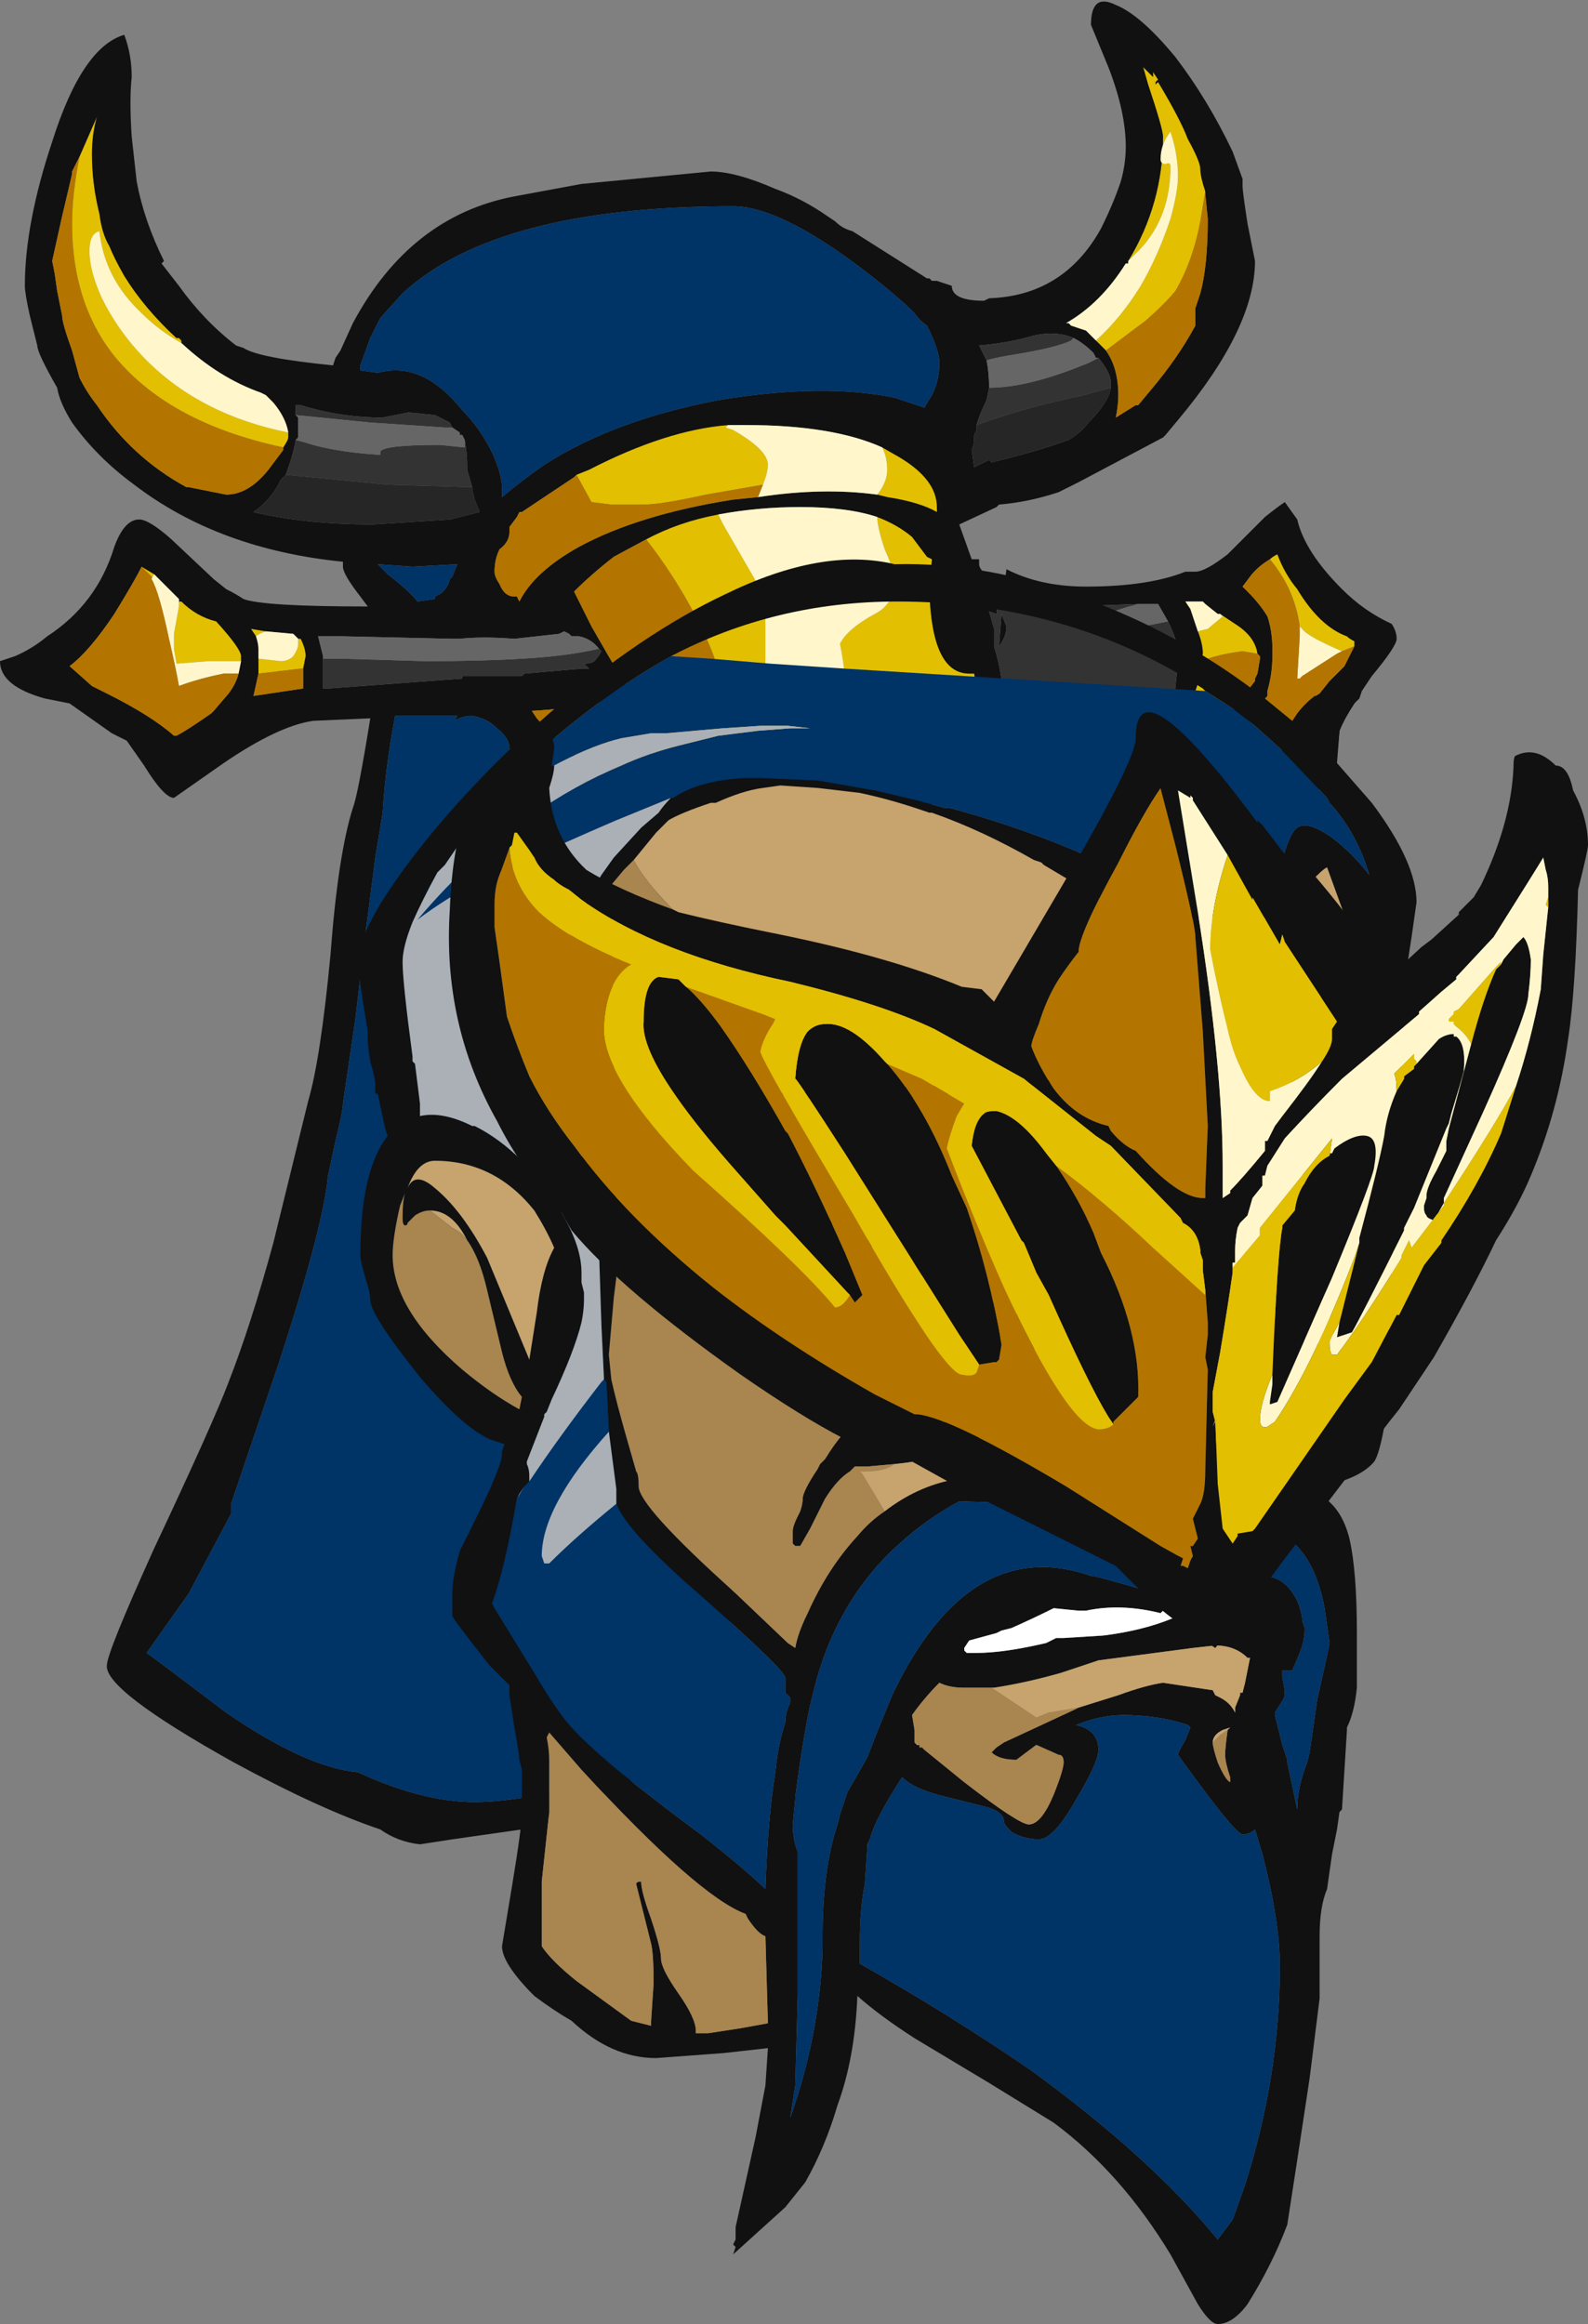 <?xml version="1.0" encoding="UTF-8" standalone="no"?>
<svg xmlns:ffdec="https://www.free-decompiler.com/flash" xmlns:xlink="http://www.w3.org/1999/xlink" ffdec:objectType="shape" height="46.75px" width="31.95px" xmlns="http://www.w3.org/2000/svg">
  <rect width="100%" height="100%" fill="#808080" stroke="none"/>
  <g transform="matrix(1.0, 0.0, 0.0, 1.0, 17.25, 24.65)">
    <path d="M5.45 -19.4 Q6.15 -20.55 6.15 -21.9 6.15 -22.05 5.85 -22.95 L5.75 -23.3 5.95 -23.1 5.95 -23.2 6.05 -23.05 6.0 -23.0 6.0 -22.95 6.05 -23.0 Q6.5 -22.25 6.65 -21.85 6.9 -21.4 6.9 -21.25 6.9 -21.1 7.0 -20.8 L6.9 -20.2 Q6.75 -19.4 6.4 -18.8 6.2 -18.55 5.8 -18.2 L5.0 -17.6 4.8 -17.8 Q5.3 -18.25 5.7 -18.9 6.05 -19.5 6.3 -20.25 6.45 -20.8 6.45 -21.1 6.45 -21.55 6.3 -22.0 6.1 -21.75 6.1 -21.45 6.1 -21.35 6.2 -21.35 6.3 -21.4 6.3 -21.3 6.3 -20.3 5.7 -19.65 L5.45 -19.4 M8.55 -8.3 L8.45 -8.25 Q7.4 -8.25 6.6 -9.25 L6.1 -10.0 6.15 -10.0 6.3 -10.15 6.35 -10.15 6.3 -9.95 Q6.6 -10.1 6.8 -10.75 L6.85 -10.9 7.2 -10.7 7.55 -10.35 7.4 -10.25 Q6.7 -9.7 6.7 -9.65 L6.95 -9.3 Q7.15 -9.35 7.35 -9.4 L8.45 -9.35 8.55 -8.3 M0.4 -14.7 Q0.6 -14.95 0.6 -15.2 0.6 -15.45 0.5 -15.65 L0.85 -15.45 Q1.6 -15.0 1.6 -14.45 L1.6 -14.35 Q1.25 -14.55 0.6 -14.65 L0.4 -14.7 M-2.6 -16.1 L-2.65 -16.05 -2.5 -16.0 Q-1.8 -15.6 -1.8 -15.3 -1.8 -15.15 -1.9 -14.9 L-3.05 -14.7 Q-3.95 -14.5 -4.3 -14.5 L-4.95 -14.5 -5.35 -14.55 -5.65 -15.1 -5.4 -15.2 Q-3.85 -16.0 -2.6 -16.1 M8.3 -13.4 Q8.35 -13.45 8.45 -13.5 8.6 -13.1 8.85 -12.8 9.3 -12.05 9.85 -11.85 9.9 -11.8 10.0 -11.75 L10.0 -11.65 9.75 -11.55 Q9.05 -11.85 8.95 -12.0 L8.9 -12.05 Q8.8 -12.8 8.3 -13.4 M6.9 -11.3 L6.95 -11.5 Q6.95 -11.7 6.85 -11.95 L7.05 -12.0 7.35 -12.25 7.3 -12.3 7.6 -12.1 Q8.0 -11.85 8.05 -11.5 L7.75 -11.55 Q7.35 -11.5 7.05 -11.4 L6.9 -11.3 M0.4 -14.25 Q0.8 -14.1 1.1 -13.85 L1.4 -13.45 1.5 -13.4 1.45 -12.75 Q1.5 -11.1 2.25 -11.1 L2.35 -11.1 2.4 -10.8 -5.05 -9.0 -2.65 -10.3 Q-2.65 -11.1 -3.25 -12.25 -3.7 -13.1 -4.25 -13.8 -3.6 -14.15 -2.8 -14.3 L-2.7 -14.1 -1.95 -12.8 Q-1.85 -12.6 -1.85 -12.1 L-1.85 -11.25 -0.25 -10.9 Q-0.25 -11.2 -0.35 -11.7 -0.2 -12.0 0.35 -12.3 0.75 -12.5 0.75 -13.0 0.75 -13.15 0.55 -13.6 0.4 -14.05 0.4 -14.25 M-11.45 -15.95 L-11.45 -15.85 Q-11.45 -15.8 -11.55 -15.65 -13.9 -16.15 -15.0 -17.55 -15.8 -18.6 -15.8 -20.15 -15.8 -20.75 -15.65 -21.5 L-15.3 -22.3 Q-15.4 -21.95 -15.4 -21.55 -15.4 -20.95 -15.25 -20.35 -15.2 -19.95 -15.05 -19.7 -14.95 -19.45 -14.75 -19.1 -14.35 -18.45 -13.7 -17.85 L-13.65 -17.85 -13.6 -17.8 -13.6 -17.75 Q-14.05 -18.0 -14.4 -18.35 -15.15 -19.05 -15.25 -20.0 -15.45 -19.95 -15.45 -19.6 -15.45 -19.2 -15.2 -18.65 -14.85 -17.95 -14.3 -17.4 -13.2 -16.3 -11.45 -15.95 M-13.65 -12.55 L-13.6 -12.55 Q-13.3 -12.25 -12.9 -12.15 -12.4 -11.6 -12.4 -11.45 L-12.4 -11.35 -13.05 -11.35 -13.7 -11.3 -13.75 -11.6 -13.75 -11.9 -13.65 -12.45 -13.65 -12.55 M-14.4 -13.25 L-14.15 -13.1 -14.2 -13.0 -14.2 -13.05 -14.4 -13.25 M-11.9 -11.95 Q-12.05 -11.9 -12.1 -11.85 L-12.2 -12.0 -11.9 -11.95 M-12.05 -11.4 L-11.6 -11.35 Q-11.45 -11.35 -11.35 -11.45 -11.25 -11.6 -11.25 -11.7 L-11.25 -11.8 -11.2 -11.8 Q-11.1 -11.6 -11.1 -11.45 L-11.15 -11.2 -11.2 -11.2 -12.05 -11.1 -12.05 -11.4" fill="#e2bf00" fill-rule="evenodd" stroke="none"/>
    <path d="M7.0 -20.8 Q6.9 -21.1 6.9 -21.25 6.9 -21.4 6.65 -21.85 6.5 -22.25 6.05 -23.0 L6.0 -22.95 6.0 -23.0 6.05 -23.05 5.95 -23.2 5.95 -23.1 5.75 -23.3 5.85 -22.95 Q6.15 -22.05 6.15 -21.9 6.15 -20.55 5.45 -19.4 L5.45 -19.35 5.4 -19.35 Q4.9 -18.55 4.2 -18.15 L4.25 -18.15 4.3 -18.1 4.6 -18.0 4.8 -17.8 5.0 -17.6 Q5.25 -17.25 5.25 -16.7 5.25 -16.5 5.2 -16.25 L5.6 -16.5 5.65 -16.5 5.9 -16.8 Q6.45 -17.45 6.8 -18.1 L6.8 -18.45 6.9 -18.75 Q7.05 -19.3 7.05 -20.25 L7.0 -20.75 7.0 -20.8 M-2.8 10.4 L-6.75 12.15 -8.15 12.35 -8.8 12.45 Q-9.25 12.4 -9.6 12.15 -10.8 11.75 -12.55 10.8 -15.15 9.35 -15.1 8.85 -15.1 8.6 -14.15 6.5 -12.95 3.95 -12.65 3.15 -12.2 2.0 -11.75 0.35 L-11.05 -2.5 Q-10.8 -3.35 -10.6 -5.45 -10.45 -7.45 -10.15 -8.4 -10.05 -8.65 -9.8 -10.2 L-10.95 -10.15 Q-11.65 -10.05 -12.75 -9.3 L-13.75 -8.6 Q-13.95 -8.6 -14.35 -9.25 L-14.7 -9.75 -15.0 -9.9 -15.85 -10.5 -16.35 -10.6 Q-17.25 -10.85 -17.25 -11.35 L-16.95 -11.45 Q-16.6 -11.6 -16.3 -11.85 -15.3 -12.5 -14.95 -13.65 -14.75 -14.2 -14.45 -14.2 -14.25 -14.2 -13.8 -13.8 L-12.95 -13.0 -12.7 -12.8 Q-12.5 -12.7 -12.35 -12.6 -11.95 -12.45 -9.85 -12.45 L-10.0 -12.65 Q-10.35 -13.1 -10.35 -13.25 L-10.35 -13.35 Q-12.85 -13.6 -14.55 -14.9 -15.3 -15.45 -15.8 -16.15 -16.05 -16.55 -16.1 -16.85 -16.5 -17.55 -16.5 -17.7 L-16.65 -18.3 Q-16.75 -18.75 -16.75 -18.9 -16.75 -20.15 -16.2 -21.8 -15.6 -23.7 -14.75 -23.95 -14.6 -23.55 -14.6 -23.1 -14.65 -22.65 -14.6 -21.9 L-14.5 -21.0 Q-14.35 -20.2 -13.95 -19.4 L-14.0 -19.35 -13.65 -18.9 Q-13.15 -18.2 -12.5 -17.7 L-12.35 -17.65 Q-12.05 -17.45 -10.55 -17.3 L-10.5 -17.45 -10.4 -17.6 -10.15 -18.15 Q-9.0 -20.3 -6.9 -20.7 L-5.55 -20.95 -2.95 -21.2 Q-2.45 -21.2 -1.65 -20.85 -1.1 -20.65 -0.6 -20.3 L-0.45 -20.2 Q-0.3 -20.05 -0.1 -20.0 L1.4 -19.05 1.45 -19.05 1.5 -19.0 1.6 -19.0 1.9 -18.9 Q1.9 -18.6 2.55 -18.6 L2.65 -18.65 Q4.15 -18.7 4.9 -20.05 5.15 -20.55 5.3 -21.0 5.4 -21.35 5.4 -21.7 5.4 -22.4 5.05 -23.3 L4.7 -24.15 Q4.7 -24.8 5.2 -24.55 5.7 -24.35 6.4 -23.5 7.05 -22.65 7.55 -21.6 L7.75 -21.05 7.75 -20.9 Q7.75 -20.8 7.85 -20.15 L8.0 -19.4 Q8.0 -18.05 6.45 -16.2 L6.2 -15.9 6.15 -15.85 4.45 -14.95 4.05 -14.75 Q3.45 -14.55 2.85 -14.5 L2.8 -14.45 2.05 -14.1 2.3 -13.4 2.45 -13.4 2.45 -13.3 Q2.45 -13.15 2.85 -12.9 L2.85 -12.85 2.8 -12.3 2.65 -12.35 2.75 -12.0 2.75 -11.65 Q2.95 -11.0 2.95 -10.3 L3.0 -10.15 -0.4 -6.35 Q-0.4 -6.0 -0.25 -4.95 L-1.1 -4.5 -1.4 -6.45 -2.65 -7.8 Q-4.8 -7.8 -6.25 -8.85 -6.65 -9.15 -7.0 -9.6 -7.0 -9.8 -7.25 -10.0 -7.45 -10.2 -7.75 -10.25 -7.95 -10.25 -8.1 -10.15 L-8.05 -10.25 -9.3 -10.25 Q-9.5 -9.2 -9.55 -8.3 L-9.7 -7.4 -9.75 -7.0 -9.9 -5.85 -10.1 -4.15 -10.35 -2.45 Q-10.35 -2.3 -10.5 -1.7 L-10.65 -1.0 Q-10.75 0.05 -11.65 2.8 L-12.6 5.6 -12.6 5.8 -13.45 7.4 -14.3 8.6 Q-14.15 8.7 -12.7 9.8 -11.1 10.9 -10.05 11.0 -8.75 11.6 -7.7 11.6 -6.65 11.6 -4.75 11.05 L-2.8 10.4 M2.95 -12.85 L3.0 -13.2 3.1 -13.15 Q3.75 -12.85 4.6 -12.85 5.85 -12.85 6.6 -13.15 L6.8 -13.15 Q7.0 -13.15 7.45 -13.5 L8.2 -14.25 Q8.45 -14.45 8.6 -14.55 L8.85 -14.2 Q9.0 -13.55 9.75 -12.8 10.2 -12.35 10.75 -12.1 10.85 -11.95 10.85 -11.8 10.85 -11.65 10.35 -11.05 L10.15 -10.75 10.1 -10.6 10.0 -10.5 Q9.8 -10.2 9.7 -9.95 9.65 -9.35 9.55 -8.95 L8.55 -8.3 8.45 -9.35 8.85 -10.3 Q9.05 -10.55 9.3 -10.7 L9.5 -10.95 9.8 -11.25 10.0 -11.65 10.0 -11.75 Q9.9 -11.8 9.85 -11.85 9.3 -12.05 8.85 -12.8 8.6 -13.1 8.45 -13.5 8.35 -13.45 8.3 -13.4 8.05 -13.25 7.9 -13.05 L7.75 -12.85 7.85 -12.75 Q8.1 -12.5 8.25 -12.25 8.35 -11.95 8.35 -11.6 L8.35 -11.45 Q8.35 -11.1 8.25 -10.75 L8.25 -10.65 7.35 -9.4 Q7.15 -9.35 6.95 -9.3 L6.7 -9.65 Q6.7 -9.7 7.4 -10.25 L7.55 -10.35 7.65 -10.5 8.0 -10.95 8.0 -11.0 8.05 -11.1 8.1 -11.4 8.1 -11.45 8.05 -11.5 Q8.0 -11.85 7.6 -12.1 L7.3 -12.3 7.25 -12.3 7.0 -12.5 6.95 -12.55 6.9 -12.55 6.6 -12.55 6.7 -12.4 6.85 -11.95 Q6.95 -11.7 6.95 -11.5 L6.9 -11.3 6.85 -10.9 6.8 -10.75 Q6.6 -10.1 6.3 -9.95 L6.35 -10.15 6.35 -10.25 6.4 -10.85 6.45 -11.3 6.45 -11.5 Q6.45 -11.75 6.25 -12.15 L6.05 -12.5 5.65 -12.5 4.35 -12.45 2.95 -12.85 M4.35 -17.85 Q4.0 -18.0 3.55 -17.9 3.05 -17.75 2.45 -17.7 L2.6 -17.4 Q2.65 -17.15 2.65 -16.85 L2.6 -16.6 Q2.45 -16.3 2.4 -16.1 L2.4 -16.0 2.35 -15.9 2.35 -15.85 Q2.35 -15.7 2.3 -15.6 L2.35 -15.25 2.65 -15.4 2.7 -15.35 Q3.55 -15.55 4.25 -15.8 4.5 -15.95 4.65 -16.15 5.05 -16.55 5.1 -16.85 L5.1 -16.95 Q5.1 -17.15 4.85 -17.45 L4.8 -17.45 4.75 -17.55 Q4.55 -17.75 4.35 -17.85 M0.15 -19.2 Q-1.55 -20.5 -2.5 -20.5 -7.25 -20.5 -9.15 -18.75 L-9.6 -18.25 -9.8 -17.85 -10.0 -17.3 -10.0 -17.2 -9.65 -17.15 Q-8.75 -17.4 -7.95 -16.4 -7.6 -16.05 -7.35 -15.55 -7.15 -15.1 -7.15 -14.85 L-7.15 -14.65 Q-6.8 -14.95 -6.3 -15.3 -4.9 -16.2 -2.8 -16.6 -0.7 -16.95 0.75 -16.65 L1.35 -16.45 Q1.4 -16.55 1.5 -16.7 1.65 -17.0 1.65 -17.35 1.65 -17.6 1.4 -18.1 1.25 -18.2 1.15 -18.35 0.8 -18.7 0.15 -19.2 M0.4 -14.7 L0.6 -14.65 Q1.25 -14.55 1.6 -14.35 L1.6 -14.45 Q1.6 -15.0 0.85 -15.45 L0.5 -15.65 Q-0.5 -16.1 -2.25 -16.1 L-2.6 -16.1 Q-3.85 -16.0 -5.4 -15.2 L-5.65 -15.1 -5.7 -15.05 -6.75 -14.35 -6.8 -14.35 -6.85 -14.25 -7.0 -14.05 -7.0 -13.95 Q-7.0 -13.75 -7.2 -13.6 -7.3 -13.4 -7.3 -13.15 -7.3 -13.05 -7.2 -12.9 -7.1 -12.65 -6.9 -12.65 L-6.85 -12.65 -6.8 -12.55 Q-6.5 -13.15 -5.6 -13.65 -4.4 -14.3 -2.5 -14.6 L-2.0 -14.65 Q-0.7 -14.85 0.4 -14.7 M3.0 -12.05 Q3.0 -11.85 2.85 -11.65 L2.9 -12.3 3.0 -12.05 M-5.05 -9.0 L2.4 -10.8 2.35 -11.1 2.25 -11.1 Q1.5 -11.1 1.45 -12.75 L1.5 -13.4 1.4 -13.45 1.1 -13.85 Q0.8 -14.1 0.4 -14.25 -0.2 -14.45 -1.15 -14.45 -2.0 -14.45 -2.8 -14.3 -3.6 -14.15 -4.25 -13.8 L-4.9 -13.45 Q-5.35 -13.1 -5.7 -12.75 L-5.35 -12.05 Q-4.95 -11.35 -4.8 -11.1 L-4.6 -10.8 Q-4.9 -10.45 -6.55 -10.35 L-6.45 -10.2 -5.9 -9.6 -5.05 -9.0 M-8.15 -16.05 L-8.2 -16.15 -8.5 -16.3 -9.0 -16.35 -9.05 -16.35 -9.55 -16.25 Q-10.4 -16.25 -11.2 -16.5 L-11.3 -16.5 -11.3 -16.3 -11.25 -16.25 -11.25 -15.85 -11.3 -15.8 Q-11.35 -15.5 -11.5 -15.1 L-11.6 -15.0 -11.65 -14.9 Q-11.85 -14.55 -12.15 -14.35 -11.1 -14.1 -9.75 -14.1 L-8.2 -14.2 -7.6 -14.35 -7.7 -14.6 -7.75 -14.8 -7.75 -14.85 -7.85 -15.2 Q-7.85 -15.55 -7.9 -15.8 L-7.95 -15.9 -8.0 -15.9 -8.0 -15.95 -8.15 -16.05 M-11.55 -15.65 Q-11.45 -15.8 -11.45 -15.85 L-11.45 -15.95 Q-11.5 -16.25 -11.75 -16.55 L-11.9 -16.7 -12.0 -16.75 Q-12.85 -17.05 -13.6 -17.75 L-13.6 -17.8 -13.65 -17.85 -13.7 -17.85 Q-14.35 -18.45 -14.75 -19.1 -14.95 -19.45 -15.05 -19.7 -15.2 -19.95 -15.25 -20.35 -15.4 -20.95 -15.4 -21.55 -15.4 -21.95 -15.3 -22.3 L-15.65 -21.5 -15.8 -21.2 -15.8 -21.15 -16.0 -20.3 -16.2 -19.4 -16.15 -19.15 -16.1 -18.8 -16.0 -18.3 Q-16.0 -18.15 -15.8 -17.6 L-15.65 -17.05 Q-15.5 -16.75 -15.3 -16.5 -14.6 -15.45 -13.5 -14.85 L-13.45 -14.85 -12.7 -14.7 Q-12.25 -14.7 -11.85 -15.2 L-11.55 -15.6 -11.55 -15.65 M-13.65 -12.55 L-13.65 -12.6 -14.15 -13.1 -14.4 -13.25 Q-14.55 -12.95 -14.95 -12.3 -15.45 -11.55 -15.85 -11.25 L-15.4 -10.85 -15.1 -10.7 Q-14.2 -10.25 -13.75 -9.85 L-13.7 -9.85 Q-13.5 -9.95 -13.0 -10.3 L-12.95 -10.35 -12.65 -10.7 Q-12.5 -10.9 -12.45 -11.1 L-12.4 -11.35 -12.4 -11.45 Q-12.4 -11.6 -12.9 -12.15 -13.3 -12.25 -13.6 -12.55 L-13.65 -12.55 M-12.1 -11.85 Q-12.05 -11.7 -12.05 -11.6 L-12.05 -11.4 -12.05 -11.1 -12.15 -10.65 -11.15 -10.8 -11.15 -11.2 -11.1 -11.45 Q-11.1 -11.6 -11.2 -11.8 L-11.25 -11.8 -11.35 -11.9 -11.9 -11.95 -12.2 -12.0 -12.1 -11.85 M-10.75 -11.4 L-10.75 -10.8 -10.65 -10.8 -7.95 -11.0 -7.95 -11.05 -6.75 -11.05 -6.7 -11.1 -5.55 -11.2 -5.4 -11.2 -5.5 -11.3 Q-5.3 -11.3 -5.25 -11.4 -5.2 -11.45 -5.15 -11.55 L-5.2 -11.6 Q-5.35 -11.8 -5.6 -11.85 L-5.75 -11.85 -5.8 -11.9 -5.9 -11.95 -6.0 -11.9 -6.9 -11.8 Q-7.55 -11.85 -8.0 -11.8 L-8.15 -11.8 -10.35 -11.85 -10.85 -11.85 -10.75 -11.45 -10.75 -11.4 M-8.5 -12.65 L-8.4 -12.7 Q-8.25 -12.8 -8.2 -13.0 L-8.15 -13.05 -8.05 -13.3 -8.95 -13.25 -9.65 -13.3 -9.45 -13.1 Q-9.0 -12.75 -8.85 -12.55 L-8.5 -12.6 -8.5 -12.65" fill="#111111" fill-rule="evenodd" stroke="none"/>
    <path d="M5.45 -19.4 L5.7 -19.65 Q6.3 -20.3 6.3 -21.3 6.3 -21.4 6.2 -21.35 6.1 -21.35 6.1 -21.45 6.1 -21.75 6.3 -22.0 6.45 -21.55 6.45 -21.1 6.45 -20.8 6.3 -20.25 6.05 -19.5 5.7 -18.9 5.3 -18.25 4.8 -17.8 L4.6 -18.0 4.3 -18.1 4.25 -18.15 4.2 -18.15 Q4.9 -18.55 5.4 -19.35 L5.45 -19.35 5.45 -19.4 M0.5 -15.65 Q0.6 -15.45 0.6 -15.2 0.6 -14.95 0.4 -14.7 -0.7 -14.85 -2.0 -14.65 L-1.9 -14.9 Q-1.8 -15.15 -1.8 -15.3 -1.8 -15.6 -2.5 -16.0 L-2.65 -16.05 -2.6 -16.1 -2.25 -16.1 Q-0.5 -16.1 0.5 -15.65 M8.9 -12.05 L8.95 -12.0 Q9.05 -11.85 9.75 -11.55 L9.65 -11.5 8.95 -11.05 8.9 -11.0 8.85 -11.0 8.9 -11.85 8.9 -12.05 M6.85 -11.95 L6.7 -12.4 6.6 -12.55 6.9 -12.55 6.95 -12.55 7.0 -12.5 7.25 -12.3 7.3 -12.3 7.35 -12.25 7.05 -12.0 6.85 -11.95 M0.4 -14.25 Q0.4 -14.05 0.55 -13.6 0.75 -13.15 0.75 -13.0 0.75 -12.5 0.35 -12.3 -0.2 -12.0 -0.35 -11.7 -0.25 -11.2 -0.25 -10.9 L-1.85 -11.25 -1.85 -12.1 Q-1.85 -12.6 -1.95 -12.8 L-2.7 -14.1 -2.8 -14.3 Q-2.0 -14.45 -1.15 -14.45 -0.2 -14.45 0.4 -14.25 M-13.6 -17.75 Q-12.85 -17.05 -12.0 -16.75 L-11.9 -16.7 -11.75 -16.55 Q-11.5 -16.25 -11.45 -15.95 -13.2 -16.3 -14.3 -17.4 -14.85 -17.95 -15.2 -18.65 -15.45 -19.2 -15.45 -19.6 -15.45 -19.95 -15.25 -20.0 -15.15 -19.05 -14.4 -18.35 -14.05 -18.0 -13.6 -17.75 M-14.15 -13.1 L-13.65 -12.6 -13.65 -12.55 -13.65 -12.45 -13.75 -11.9 -13.75 -11.6 -13.7 -11.3 -13.05 -11.35 -12.4 -11.35 -12.45 -11.1 -12.75 -11.1 Q-13.25 -11.0 -13.65 -10.85 -13.7 -11.15 -13.85 -11.8 -14.05 -12.75 -14.2 -13.0 L-14.15 -13.1 M-12.1 -11.85 Q-12.05 -11.9 -11.9 -11.95 L-11.35 -11.9 -11.25 -11.8 -11.25 -11.7 Q-11.25 -11.6 -11.35 -11.45 -11.45 -11.35 -11.6 -11.35 L-12.05 -11.4 -12.05 -11.6 Q-12.05 -11.7 -12.1 -11.85" fill="#fff7cb" fill-rule="evenodd" stroke="none"/>
    <path d="M2.85 -12.85 L2.95 -12.85 4.35 -12.45 5.65 -12.5 Q5.1 -12.35 5.05 -12.3 L5.75 -12.05 6.25 -12.15 Q6.45 -11.75 6.45 -11.5 L6.45 -11.3 6.4 -10.85 6.35 -10.25 6.35 -10.15 6.3 -10.15 6.15 -10.0 6.1 -10.0 Q5.55 -9.7 4.4 -9.7 L3.0 -10.15 2.95 -10.3 Q2.95 -11.0 2.75 -11.65 L2.75 -12.0 2.65 -12.35 2.8 -12.3 2.85 -12.85 M2.6 -17.4 L2.45 -17.7 Q3.05 -17.75 3.55 -17.9 4.0 -18.0 4.35 -17.85 L4.3 -17.8 Q4.0 -17.65 3.05 -17.5 2.75 -17.45 2.6 -17.4 M4.85 -17.45 Q5.1 -17.15 5.1 -16.95 L5.1 -16.85 4.55 -16.7 Q3.35 -16.45 2.4 -16.1 2.45 -16.3 2.6 -16.6 L2.65 -16.85 Q3.45 -16.85 4.65 -17.35 L4.85 -17.45 M3.0 -12.05 L2.9 -12.3 2.85 -11.65 Q3.0 -11.85 3.0 -12.05 M-11.3 -16.3 L-11.3 -16.5 -11.2 -16.5 Q-10.4 -16.25 -9.55 -16.25 L-9.05 -16.35 -9.0 -16.35 -8.5 -16.3 -8.2 -16.15 -8.15 -16.05 -8.3 -16.05 -9.8 -16.15 -11.3 -16.3 M-7.9 -15.8 Q-7.85 -15.55 -7.85 -15.2 L-7.75 -14.85 -9.45 -14.9 -11.5 -15.1 Q-11.35 -15.5 -11.3 -15.8 -11.1 -15.75 -10.95 -15.7 -10.4 -15.55 -9.6 -15.5 L-9.6 -15.55 Q-9.6 -15.7 -8.4 -15.7 L-7.9 -15.65 -7.9 -15.8 M-5.2 -11.6 L-5.15 -11.55 Q-5.2 -11.45 -5.25 -11.4 -5.3 -11.3 -5.5 -11.3 L-5.4 -11.2 -5.55 -11.2 -6.7 -11.1 -6.75 -11.05 -7.95 -11.05 -7.95 -11.0 -10.65 -10.8 -10.75 -10.8 -10.75 -11.4 -10.35 -11.4 -8.7 -11.35 Q-7.55 -11.35 -6.75 -11.4 -5.85 -11.45 -5.2 -11.6" fill="#333333" fill-rule="evenodd" stroke="none"/>
    <path d="M2.6 -17.4 Q2.75 -17.45 3.05 -17.5 4.0 -17.65 4.3 -17.8 L4.35 -17.85 Q4.55 -17.75 4.75 -17.55 L4.8 -17.45 4.85 -17.45 4.65 -17.35 Q3.45 -16.85 2.65 -16.85 2.65 -17.15 2.6 -17.4 M5.65 -12.5 L6.05 -12.5 6.25 -12.15 5.75 -12.05 5.05 -12.3 Q5.1 -12.35 5.65 -12.5 M-11.3 -16.3 L-9.8 -16.15 -8.3 -16.05 -8.15 -16.05 -8.0 -15.95 -8.0 -15.9 -7.95 -15.9 -7.9 -15.8 -7.9 -15.65 -8.4 -15.7 Q-9.6 -15.7 -9.6 -15.55 L-9.6 -15.5 Q-10.4 -15.55 -10.95 -15.7 -11.1 -15.75 -11.3 -15.8 L-11.25 -15.85 -11.25 -16.25 -11.3 -16.3 M-5.2 -11.6 Q-5.85 -11.45 -6.75 -11.4 -7.55 -11.35 -8.7 -11.35 L-10.35 -11.4 -10.75 -11.4 -10.75 -11.45 -10.85 -11.85 -10.35 -11.85 -8.15 -11.8 -8.0 -11.8 Q-7.55 -11.85 -6.9 -11.8 L-6.0 -11.9 -5.9 -11.95 -5.8 -11.9 -5.75 -11.85 -5.6 -11.85 Q-5.35 -11.8 -5.2 -11.6" fill="#666666" fill-rule="evenodd" stroke="none"/>
    <path d="M-1.1 -4.5 L-2.15 -1.0 Q-2.3 2.05 -2.3 4.75 L-2.8 10.4 -4.75 11.05 Q-6.65 11.6 -7.7 11.6 -8.75 11.6 -10.05 11.0 -11.1 10.9 -12.7 9.8 -14.15 8.7 -14.3 8.6 L-13.45 7.4 -12.6 5.8 -12.6 5.6 -11.65 2.8 Q-10.75 0.05 -10.65 -1.0 L-10.5 -1.7 Q-10.35 -2.3 -10.35 -2.45 L-10.1 -4.15 -9.9 -5.85 -9.75 -7.0 -9.7 -7.4 -9.55 -8.3 Q-9.5 -9.2 -9.3 -10.25 L-8.05 -10.25 -8.1 -10.15 Q-7.95 -10.25 -7.75 -10.25 -7.45 -10.2 -7.25 -10.0 -7.0 -9.8 -7.0 -9.6 -6.65 -9.15 -6.25 -8.85 -4.8 -7.8 -2.65 -7.8 L-1.4 -6.45 -1.1 -4.5 M0.15 -19.2 Q0.8 -18.7 1.15 -18.35 1.25 -18.2 1.4 -18.1 1.65 -17.6 1.65 -17.35 1.65 -17.0 1.5 -16.7 1.4 -16.55 1.35 -16.45 L0.75 -16.65 Q-0.7 -16.95 -2.8 -16.6 -4.9 -16.2 -6.3 -15.3 -6.8 -14.95 -7.15 -14.65 L-7.15 -14.85 Q-7.15 -15.1 -7.35 -15.55 -7.6 -16.05 -7.95 -16.4 -8.75 -17.4 -9.65 -17.15 L-10.0 -17.2 -10.0 -17.3 -9.8 -17.85 -9.6 -18.25 -9.15 -18.75 Q-7.25 -20.5 -2.5 -20.5 -1.55 -20.5 0.15 -19.2 M-8.5 -12.65 L-8.5 -12.6 -8.85 -12.55 Q-9.0 -12.75 -9.45 -13.1 L-9.65 -13.3 -8.95 -13.25 -8.05 -13.3 -8.15 -13.05 -8.2 -13.0 Q-8.25 -12.8 -8.4 -12.7 L-8.5 -12.65" fill="#003366" fill-rule="evenodd" stroke="none"/>
    <path d="M5.1 -16.85 Q5.05 -16.55 4.65 -16.15 4.5 -15.95 4.25 -15.8 3.55 -15.55 2.7 -15.35 L2.65 -15.4 2.35 -15.25 2.3 -15.6 Q2.35 -15.7 2.35 -15.85 L2.35 -15.9 2.4 -16.0 2.4 -16.1 Q3.35 -16.45 4.55 -16.7 L5.1 -16.85 M-7.75 -14.85 L-7.75 -14.8 -7.7 -14.6 -7.6 -14.35 -8.2 -14.2 -9.75 -14.1 Q-11.1 -14.1 -12.15 -14.35 -11.85 -14.55 -11.65 -14.9 L-11.6 -15.0 -11.5 -15.1 -9.45 -14.9 -7.75 -14.85" fill="#262626" fill-rule="evenodd" stroke="none"/>
    <path d="M5.0 -17.6 L5.8 -18.2 Q6.2 -18.55 6.4 -18.8 6.75 -19.4 6.9 -20.2 L7.0 -20.8 7.0 -20.75 7.05 -20.25 Q7.05 -19.3 6.9 -18.75 L6.8 -18.45 6.8 -18.1 Q6.45 -17.45 5.9 -16.8 L5.65 -16.5 5.6 -16.5 5.2 -16.25 Q5.25 -16.5 5.25 -16.7 5.25 -17.25 5.0 -17.6 M-1.9 -14.9 L-2.0 -14.65 -2.5 -14.6 Q-4.4 -14.3 -5.6 -13.65 -6.5 -13.15 -6.8 -12.55 L-6.85 -12.65 -6.9 -12.65 Q-7.1 -12.65 -7.2 -12.9 -7.3 -13.05 -7.3 -13.15 -7.3 -13.4 -7.2 -13.6 -7.0 -13.75 -7.0 -13.95 L-7.0 -14.05 -6.85 -14.25 -6.8 -14.35 -6.75 -14.35 -5.7 -15.05 -5.65 -15.1 -5.35 -14.55 -4.95 -14.5 -4.3 -14.5 Q-3.95 -14.5 -3.05 -14.7 L-1.9 -14.9 M8.3 -13.4 Q8.8 -12.8 8.9 -12.05 L8.9 -11.85 8.85 -11.0 8.9 -11.0 8.95 -11.05 9.65 -11.5 9.75 -11.55 10.0 -11.65 9.8 -11.25 9.5 -10.95 9.3 -10.7 Q9.05 -10.55 8.85 -10.3 L8.45 -9.35 7.35 -9.4 8.25 -10.65 8.25 -10.75 Q8.35 -11.1 8.35 -11.45 L8.35 -11.6 Q8.35 -11.95 8.25 -12.25 8.1 -12.5 7.85 -12.75 L7.75 -12.85 7.9 -13.05 Q8.05 -13.25 8.3 -13.4 M6.85 -10.9 L6.9 -11.3 7.05 -11.4 Q7.35 -11.5 7.75 -11.55 L8.05 -11.5 8.1 -11.45 8.1 -11.4 8.05 -11.1 8.0 -11.0 8.0 -10.95 7.65 -10.5 7.55 -10.35 7.2 -10.7 6.85 -10.9 M-4.25 -13.8 Q-3.7 -13.1 -3.25 -12.25 -2.65 -11.1 -2.65 -10.3 L-5.05 -9.0 -5.9 -9.6 -6.45 -10.2 -6.55 -10.35 Q-4.9 -10.45 -4.6 -10.8 L-4.8 -11.1 Q-4.95 -11.35 -5.35 -12.05 L-5.7 -12.75 Q-5.35 -13.1 -4.9 -13.45 L-4.25 -13.8 M-11.55 -15.65 L-11.55 -15.6 -11.85 -15.2 Q-12.25 -14.7 -12.7 -14.7 L-13.45 -14.85 -13.5 -14.85 Q-14.6 -15.45 -15.3 -16.5 -15.5 -16.75 -15.65 -17.05 L-15.8 -17.6 Q-16.0 -18.15 -16.0 -18.3 L-16.1 -18.8 -16.15 -19.15 -16.2 -19.4 -16.0 -20.3 -15.8 -21.15 -15.8 -21.2 -15.65 -21.5 Q-15.8 -20.75 -15.8 -20.15 -15.8 -18.6 -15.0 -17.55 -13.9 -16.15 -11.55 -15.65 M-12.45 -11.1 Q-12.5 -10.9 -12.65 -10.7 L-12.95 -10.35 -13.0 -10.3 Q-13.5 -9.95 -13.7 -9.85 L-13.75 -9.85 Q-14.2 -10.25 -15.1 -10.7 L-15.4 -10.85 -15.85 -11.25 Q-15.45 -11.55 -14.95 -12.3 -14.55 -12.95 -14.4 -13.25 L-14.2 -13.05 -14.2 -13.0 Q-14.05 -12.75 -13.85 -11.8 -13.7 -11.15 -13.65 -10.85 -13.25 -11.0 -12.75 -11.1 L-12.45 -11.1 M-11.15 -11.2 L-11.15 -10.8 -12.15 -10.65 -12.05 -11.1 -11.2 -11.2 -11.15 -11.2" fill="#b37500" fill-rule="evenodd" stroke="none"/>
    <path d="M9.2 -10.65 L10.05 -10.6 10.0 -10.5 Q9.8 -10.2 9.7 -9.95 L9.65 -9.3 10.35 -8.5 Q11.25 -7.3 11.25 -6.5 L11.15 -5.8 11.05 -5.15 10.6 4.05 Q10.5 4.6 10.4 4.75 10.15 5.05 9.55 5.2 L9.35 5.45 Q9.75 5.7 9.9 6.3 10.05 6.95 10.05 8.2 L10.05 9.3 Q10.0 9.8 9.85 10.1 L9.85 10.15 9.75 11.75 9.7 11.8 9.65 12.15 9.55 12.65 9.45 13.35 Q9.3 13.7 9.3 14.3 L9.3 15.55 9.1 17.15 8.85 18.8 8.65 20.1 Q8.35 20.9 7.85 21.7 7.55 22.1 7.25 22.1 7.1 22.1 6.85 21.7 L6.3 20.7 Q5.3 19.05 3.95 18.05 L2.65 17.25 1.15 16.35 Q0.45 15.9 0.0 15.5 -0.05 16.75 -0.4 17.7 -0.65 18.55 -1.05 19.25 L-1.45 19.75 -2.5 20.7 -2.45 20.55 -2.5 20.5 -2.45 20.4 -2.45 20.15 -2.05 18.35 -1.85 17.3 -1.8 16.55 -2.7 16.65 -4.05 16.75 Q-4.95 16.75 -5.75 16.0 -6.1 15.8 -6.5 15.5 -7.15 14.85 -7.15 14.5 L-6.95 13.3 Q-6.75 12.1 -6.75 11.8 L-6.75 10.95 -6.8 10.75 Q-6.8 10.65 -6.9 10.1 L-7.0 9.45 -7.0 9.25 -7.4 8.85 Q-8.15 7.9 -8.15 7.85 L-8.15 7.4 Q-8.15 7.1 -8.0 6.55 L-7.75 6.05 Q-7.15 4.85 -7.15 4.6 L-7.15 4.55 -7.1 4.4 -7.4 4.3 Q-7.95 4.05 -8.8 3.05 -9.8 1.8 -9.8 1.5 -9.8 1.35 -9.9 1.05 -10.0 0.7 -10.0 0.6 -10.0 -1.1 -9.45 -1.8 L-9.5 -1.95 -9.65 -2.65 -9.7 -2.65 -9.7 -2.85 Q-9.7 -2.95 -9.8 -3.3 -9.85 -3.6 -9.85 -3.75 L-9.85 -3.9 Q-10.05 -5.1 -10.05 -5.3 -10.05 -5.95 -8.95 -7.4 -7.8 -8.9 -6.2 -10.3 -4.35 -11.9 -2.65 -12.7 -0.7 -13.65 0.75 -13.3 2.6 -13.35 4.6 -12.6 6.4 -11.95 8.0 -10.75 L8.1 -10.7 8.25 -10.7 8.25 -10.65 8.2 -10.6 8.75 -10.15 8.85 -10.3 Q9.0 -10.5 9.2 -10.65 M7.0 -10.75 L6.95 -10.8 Q4.25 -12.55 0.8 -12.55 -1.65 -12.55 -3.75 -11.45 -4.2 -11.2 -4.65 -10.9 -5.55 -10.3 -6.45 -9.5 L-7.5 -8.4 -7.55 -8.35 -8.3 -7.25 -8.45 -7.1 Q-8.75 -6.55 -8.95 -6.1 -9.15 -5.6 -9.15 -5.3 -9.15 -4.9 -8.95 -3.4 L-8.95 -3.3 -8.9 -3.25 -8.8 -2.45 -8.8 -2.2 Q-8.35 -2.3 -7.75 -2.0 L-7.7 -2.0 Q-7.2 -1.75 -6.75 -1.3 L-6.25 -0.7 Q-5.55 0.25 -5.55 0.95 L-5.55 1.15 -5.5 1.35 -5.5 1.5 Q-5.5 1.7 -5.55 1.95 -5.7 2.55 -6.15 3.5 L-6.25 3.75 -6.3 3.8 -6.3 3.85 -6.65 4.75 -6.65 4.8 Q-6.6 4.9 -6.6 5.05 -6.6 5.1 -6.6 5.15 L-6.7 5.25 -6.8 5.4 -6.85 5.5 Q-7.1 6.95 -7.35 7.6 L-7.3 7.7 -6.5 9.0 Q-6.0 9.85 -5.7 10.15 -5.05 10.85 -3.15 12.25 -2.2 13.0 -1.85 13.35 -1.8 11.9 -1.65 11.0 -1.6 10.45 -1.45 10.0 -1.45 9.8 -1.35 9.6 L-1.35 9.5 -1.45 9.4 -1.45 9.1 Q-1.45 8.95 -3.15 7.45 -4.65 6.15 -4.85 5.6 L-4.85 5.3 -5.0 4.15 -5.05 3.15 -5.1 3.1 -5.1 3.05 -5.15 2.0 -5.2 0.45 -6.2 -4.95 Q-5.4 -6.65 -5.15 -7.05 L-4.9 -7.4 -4.35 -8.0 -4.0 -8.3 Q-3.9 -8.45 -3.75 -8.6 L-3.7 -8.6 Q-3.2 -8.95 -2.25 -9.0 L-1.95 -9.0 -0.8 -8.95 0.35 -8.75 1.2 -8.55 1.75 -8.4 1.85 -8.4 Q3.15 -8.05 4.35 -7.55 L4.8 -7.35 8.55 -7.35 Q8.7 -7.9 8.85 -8.0 9.05 -8.15 9.55 -7.8 9.95 -7.5 10.3 -7.05 10.05 -7.9 9.5 -8.5 L9.45 -8.6 8.5 -9.6 8.0 -10.05 7.55 -10.4 7.0 -10.75 M8.65 -2.65 L9.85 -6.1 9.45 -7.2 Q9.3 -7.15 8.5 -6.2 L5.6 -6.15 3.75 -7.25 3.7 -7.3 3.55 -7.35 Q2.5 -7.95 1.5 -8.3 L1.45 -8.3 Q0.75 -8.55 0.05 -8.7 L-0.8 -8.8 -1.55 -8.85 -1.9 -8.8 Q-2.3 -8.75 -2.85 -8.5 L-2.95 -8.5 Q-3.55 -8.3 -3.8 -8.15 L-4.05 -7.9 -4.5 -7.35 -4.7 -7.15 -4.95 -6.85 -4.85 -0.1 -4.8 0.3 -4.8 0.65 -4.9 1.45 -5.0 2.6 -4.95 3.1 Q-4.85 3.55 -4.65 4.25 L-4.45 4.95 Q-4.4 5.0 -4.4 5.25 -4.4 5.65 -2.45 7.4 L-1.4 8.4 -1.25 8.5 Q-1.2 8.2 -1.0 7.8 -0.6 6.9 0.0 6.25 0.25 5.95 0.55 5.75 1.85 4.75 3.5 5.2 L6.05 6.6 3.5 5.6 2.05 5.55 Q1.4 5.9 0.85 6.4 0.0 7.15 -0.5 8.25 -0.75 8.8 -0.9 9.45 -1.05 10.0 -1.25 11.5 L-1.25 11.55 -1.3 12.05 Q-1.3 12.35 -1.2 12.6 L-1.2 15.5 -1.25 17.3 -1.35 17.95 Q-0.75 16.25 -0.7 14.55 L-0.7 14.3 Q-0.7 12.95 -0.4 12.05 L-0.35 11.85 -0.2 11.4 Q0.0 11.05 0.2 10.7 0.45 10.05 0.7 9.45 2.25 6.2 4.7 7.05 4.8 7.05 5.65 7.3 L6.5 7.55 8.15 7.05 Q8.6 7.05 8.85 7.55 8.95 7.8 8.95 7.95 L9.0 8.1 Q9.0 8.35 8.9 8.6 L8.75 8.95 8.55 8.95 8.55 9.1 Q8.6 9.3 8.6 9.45 8.6 9.5 8.4 9.8 L8.4 9.85 8.55 10.45 8.65 10.75 8.65 10.8 8.85 11.75 Q8.85 11.3 9.05 10.8 L9.1 10.6 9.25 9.55 9.45 8.65 9.5 8.4 9.4 7.7 Q9.15 6.35 8.25 6.1 L6.8 6.7 7.7 1.65 7.75 0.75 8.25 1.7 8.6 2.15 9.15 2.4 9.6 2.3 8.65 -2.65 M-1.8 -2.65 L5.3 -3.0 0.5 -2.5 0.35 -2.4 -1.8 -2.65 M4.05 2.2 L3.3 2.65 1.9 1.35 -1.35 -0.5 4.05 2.2 M-0.55 1.65 L0.65 1.8 -0.55 1.65 M2.95 3.9 L3.0 3.9 2.6 4.2 1.75 4.6 Q1.3 4.75 0.75 4.8 L0.2 4.85 -0.05 4.85 -0.15 4.95 Q-0.4 5.1 -0.65 5.5 L-0.95 6.1 -1.15 6.45 -1.25 6.45 -1.3 6.4 -1.3 6.15 Q-1.3 6.05 -1.2 5.85 L-1.15 5.75 Q-1.1 5.6 -1.1 5.5 -1.1 5.35 -0.8 4.9 L-0.75 4.8 -0.65 4.7 Q-0.25 4.05 -0.05 4.05 L2.95 3.9 M4.6 7.75 L4.45 7.75 3.95 7.7 Q3.55 7.9 3.1 8.1 L2.9 8.15 2.8 8.2 2.25 8.35 2.15 8.5 2.15 8.55 2.2 8.6 2.4 8.6 Q2.95 8.6 3.8 8.4 L4.0 8.3 4.15 8.3 4.95 8.25 Q5.75 8.15 6.35 7.9 L6.15 7.75 6.1 7.8 Q5.3 7.6 4.6 7.75 M4.45 9.7 L5.25 9.45 Q5.8 9.25 6.15 9.2 L7.15 9.35 7.2 9.45 7.3 9.5 Q7.5 9.6 7.6 9.8 L7.6 9.7 7.7 9.45 7.7 9.4 7.75 9.4 7.8 9.2 7.9 8.7 7.85 8.7 Q7.6 8.45 7.2 8.45 L6.75 8.5 4.85 8.75 4.1 9.0 Q3.4 9.2 2.75 9.3 L2.65 9.3 2.15 9.3 Q1.85 9.3 1.65 9.2 1.35 9.5 1.1 9.85 L1.15 10.15 1.15 10.4 1.2 10.45 1.25 10.45 1.25 10.5 1.3 10.5 1.35 10.55 2.15 11.2 Q3.25 12.05 3.45 12.05 3.7 12.05 3.95 11.45 4.15 10.95 4.15 10.8 4.15 10.65 4.05 10.65 L3.6 10.45 3.2 10.75 Q2.85 10.75 2.7 10.6 L2.8 10.5 2.95 10.4 4.35 9.75 4.45 9.7 M4.85 10.55 Q4.85 10.8 4.4 11.55 3.95 12.35 3.65 12.35 3.35 12.35 3.1 12.2 2.95 12.05 2.95 12.0 2.95 11.8 2.6 11.7 L1.8 11.5 Q1.15 11.35 0.9 11.1 0.35 11.95 0.25 12.35 L0.2 12.45 0.2 12.5 0.15 13.25 Q0.05 13.75 0.05 14.4 L0.05 14.85 Q1.9 15.9 3.5 17.0 5.9 18.75 7.25 20.4 L7.55 20.0 7.8 19.3 Q8.5 17.1 8.5 14.9 8.5 14.0 8.15 12.65 L8.0 12.15 Q7.9 12.25 7.75 12.25 7.6 12.25 6.45 10.65 6.45 10.6 6.6 10.35 L6.7 10.1 6.65 10.05 Q6.05 9.85 5.35 9.85 4.9 9.85 4.4 10.05 4.85 10.15 4.85 10.55 M7.15 10.4 Q7.15 10.5 7.25 10.8 7.4 11.15 7.5 11.2 L7.5 11.1 Q7.4 10.8 7.4 10.65 7.4 10.5 7.45 10.15 L7.5 10.1 7.35 10.15 Q7.15 10.25 7.15 10.4 M-8.6 -0.3 Q-8.75 -0.3 -8.9 -0.2 L-9.05 -0.05 Q-9.05 0.0 -9.1 0.0 -9.15 0.0 -9.15 -0.15 -9.15 -0.5 -9.1 -0.65 L-9.2 -0.4 Q-9.35 0.25 -9.35 0.6 -9.35 1.7 -7.95 2.9 -7.35 3.4 -6.8 3.7 L-6.75 3.45 Q-7.0 3.15 -7.15 2.55 L-7.45 1.3 Q-7.6 0.65 -7.85 0.3 -8.15 -0.3 -8.6 -0.3 M-9.1 -0.65 L-9.1 -0.65 M-8.5 -1.3 Q-8.85 -1.3 -9.05 -0.75 -8.9 -1.1 -8.5 -0.75 -7.95 -0.3 -7.45 0.65 -6.85 2.1 -6.6 2.7 L-6.45 1.75 Q-6.35 0.9 -6.1 0.45 -6.25 0.1 -6.5 -0.3 -7.3 -1.3 -8.5 -1.3 M-6.25 10.3 Q-6.2 10.55 -6.2 10.75 L-6.2 11.8 -6.35 13.2 -6.35 14.5 Q-6.15 14.8 -5.65 15.2 L-4.55 16.0 -4.15 16.1 -4.15 16.0 -4.1 15.25 Q-4.1 14.65 -4.15 14.45 L-4.45 13.25 Q-4.45 13.2 -4.35 13.2 -4.35 13.4 -4.15 13.95 -3.95 14.55 -3.95 14.75 -3.95 14.95 -3.6 15.45 -3.25 15.95 -3.25 16.2 L-3.25 16.25 -3.0 16.25 -2.35 16.15 -1.8 16.05 -1.85 14.3 Q-2.0 14.25 -2.2 13.95 L-2.25 13.85 Q-3.2 13.5 -5.55 10.95 L-6.2 10.2 -6.25 10.3" fill="#111111" fill-rule="evenodd" stroke="none"/>
    <path d="M-4.5 -7.35 L-4.05 -7.9 -3.8 -8.15 Q-3.55 -8.3 -2.95 -8.5 L-2.85 -8.5 Q-2.3 -8.75 -1.9 -8.8 L-1.55 -8.85 -0.8 -8.8 0.05 -8.7 Q0.75 -8.55 1.45 -8.3 L1.5 -8.3 Q2.5 -7.95 3.55 -7.35 L3.7 -7.3 3.75 -7.25 5.6 -6.15 8.5 -6.2 Q9.3 -7.15 9.45 -7.2 L9.85 -6.1 8.65 -2.65 7.75 0.75 7.7 1.65 6.8 6.7 6.05 6.6 3.5 5.2 Q1.85 4.75 0.55 5.75 L0.1 5.0 0.05 4.95 0.15 4.95 Q0.55 4.95 0.75 4.8 1.3 4.75 1.75 4.6 L2.6 4.2 3.0 3.9 2.95 3.9 -1.35 -0.5 1.9 1.35 0.65 1.8 -0.55 1.65 3.3 2.65 4.05 2.2 5.3 -3.0 -1.8 -2.65 -3.4 -6.05 Q-4.25 -6.85 -4.5 -7.35 M9.6 2.3 L9.15 2.4 9.6 2.3 M8.6 2.15 L8.25 1.7 8.6 2.15 M0.5 -2.5 L0.35 -2.4 0.5 -2.5 M-4.8 0.3 L-4.85 -0.1 -4.8 0.3 M2.65 9.3 L2.75 9.3 Q3.4 9.2 4.1 9.0 L4.85 8.75 6.75 8.5 7.2 8.45 Q7.6 8.45 7.85 8.7 L7.9 8.7 7.8 9.2 7.75 9.4 7.7 9.4 7.7 9.45 7.6 9.7 7.6 9.8 Q7.5 9.6 7.3 9.5 L7.2 9.45 7.15 9.35 6.15 9.2 Q5.8 9.25 5.25 9.45 L4.45 9.7 3.85 9.8 3.6 9.9 2.7 9.3 2.65 9.3 M1.25 10.45 L1.2 10.45 1.15 10.4 1.25 10.45 M7.45 10.15 L7.3 10.25 7.15 10.4 Q7.15 10.25 7.35 10.15 L7.5 10.1 7.45 10.15 M-7.85 0.3 Q-7.95 0.15 -8.15 0.05 L-8.6 -0.3 Q-8.15 -0.3 -7.85 0.3 M-9.1 -0.65 L-9.1 -0.65 M-8.5 -1.3 Q-7.3 -1.3 -6.5 -0.3 -6.25 0.1 -6.1 0.45 -6.35 0.9 -6.45 1.75 L-6.6 2.7 Q-6.85 2.1 -7.45 0.65 -7.95 -0.3 -8.5 -0.75 -8.9 -1.1 -9.05 -0.75 -8.85 -1.3 -8.5 -1.3" fill="#c7a36d" fill-rule="evenodd" stroke="none"/>
    <path d="M7.0 -10.75 L7.55 -10.4 8.0 -10.05 8.5 -9.6 9.45 -8.6 9.5 -8.5 Q10.05 -7.9 10.3 -7.05 9.95 -7.5 9.55 -7.8 9.05 -8.15 8.85 -8.0 8.7 -7.9 8.55 -7.35 L4.8 -7.35 4.35 -7.55 Q3.15 -8.05 1.85 -8.4 L1.75 -8.4 1.2 -8.55 0.35 -8.75 -0.8 -8.95 -1.95 -9.0 -2.25 -9.0 Q-3.2 -8.95 -3.7 -8.6 L-3.75 -8.6 -4.85 -8.15 Q-5.9 -7.7 -7.65 -6.9 -8.25 -6.6 -8.85 -6.15 -7.75 -7.45 -6.55 -8.25 -5.7 -8.85 -4.75 -9.25 -4.2 -9.5 -3.6 -9.65 L-2.8 -9.85 -2.0 -9.95 -1.35 -10.0 -0.95 -10.0 -1.4 -10.05 -1.95 -10.05 -2.7 -10.0 -3.85 -9.9 -4.15 -9.9 -4.75 -9.8 Q-5.8 -9.55 -7.5 -8.4 L-6.45 -9.5 Q-5.55 -10.3 -4.65 -10.9 -4.2 -11.2 -3.75 -11.45 L-2.95 -11.4 -1.75 -11.3 -0.25 -11.2 7.0 -10.75 M-5.1 3.05 L-5.1 3.1 -5.05 3.15 -5.0 4.15 Q-6.35 5.65 -6.35 6.65 L-6.3 6.8 -6.2 6.8 Q-5.65 6.25 -4.85 5.6 -4.65 6.15 -3.15 7.45 -1.45 8.95 -1.45 9.1 L-1.45 9.4 -1.35 9.5 -1.35 9.6 Q-1.45 9.8 -1.45 10.0 -1.6 10.45 -1.65 11.0 -1.8 11.9 -1.85 13.35 -2.2 13.0 -3.15 12.25 -5.05 10.85 -5.7 10.15 -6.0 9.85 -6.5 9.0 L-7.3 7.7 -7.35 7.6 Q-7.1 6.95 -6.85 5.5 L-6.7 5.25 -6.6 5.15 Q-6.0 4.25 -5.15 3.15 L-5.1 3.1 -5.1 3.05 M6.05 6.6 L6.8 6.7 8.25 6.1 Q9.15 6.35 9.4 7.7 L9.5 8.4 9.45 8.65 9.25 9.55 9.1 10.6 9.05 10.8 Q8.85 11.3 8.85 11.75 L8.65 10.8 8.65 10.75 8.55 10.45 8.4 9.85 8.4 9.8 Q8.6 9.5 8.6 9.45 8.6 9.3 8.55 9.1 L8.55 8.95 8.75 8.95 8.9 8.6 Q9.0 8.35 9.0 8.1 L8.95 7.95 Q8.95 7.8 8.85 7.55 8.6 7.05 8.15 7.05 L6.5 7.55 5.65 7.3 Q4.8 7.05 4.7 7.05 2.25 6.2 0.7 9.45 0.45 10.05 0.2 10.7 0.0 11.05 -0.2 11.4 L-0.35 11.85 -0.4 12.05 Q-0.7 12.95 -0.7 14.3 L-0.7 14.55 Q-0.75 16.25 -1.35 17.95 L-1.25 17.3 -1.2 15.5 -1.2 12.6 Q-1.3 12.35 -1.3 12.05 L-1.25 11.55 -1.25 11.5 Q-1.05 10.0 -0.9 9.45 -0.75 8.8 -0.5 8.25 0.0 7.15 0.85 6.4 1.4 5.9 2.05 5.55 L3.5 5.6 6.05 6.6 M4.85 10.55 Q4.85 10.15 4.4 10.05 4.9 9.85 5.35 9.85 6.05 9.85 6.65 10.05 L6.7 10.1 6.6 10.35 Q6.45 10.6 6.45 10.65 7.6 12.25 7.75 12.25 7.9 12.25 8.0 12.15 L8.15 12.65 Q8.5 14.0 8.5 14.9 8.5 17.1 7.8 19.3 L7.55 20.0 7.25 20.4 Q5.9 18.75 3.5 17.0 1.9 15.9 0.05 14.85 L0.05 14.4 Q0.05 13.75 0.15 13.25 L0.2 12.5 0.2 12.45 0.25 12.35 Q0.35 11.95 0.9 11.1 1.15 11.35 1.8 11.5 L2.6 11.7 Q2.95 11.8 2.95 12.0 2.95 12.05 3.1 12.2 3.35 12.35 3.65 12.35 3.95 12.35 4.4 11.55 4.85 10.8 4.85 10.55 M-4.75 -9.8 L-4.75 -9.8 M-2.3 3.25 L-2.3 3.25" fill="#003366" fill-rule="evenodd" stroke="none"/>
    <path d="M-4.5 -7.35 Q-4.25 -6.85 -3.4 -6.05 L-1.8 -2.65 0.35 -2.4 0.5 -2.5 5.3 -3.0 4.05 2.2 -1.35 -0.5 2.95 3.9 -0.05 4.05 Q-0.25 4.05 -0.65 4.7 L-0.75 4.8 -0.8 4.9 Q-1.1 5.35 -1.1 5.5 -1.1 5.6 -1.15 5.75 L-1.2 5.85 Q-1.3 6.05 -1.3 6.15 L-1.3 6.4 -1.25 6.45 -1.15 6.45 -0.95 6.1 -0.65 5.5 Q-0.4 5.1 -0.15 4.95 L-0.05 4.85 0.2 4.85 0.75 4.8 Q0.55 4.95 0.15 4.95 L0.05 4.95 0.1 5.0 0.55 5.75 Q0.25 5.95 0.0 6.25 -0.6 6.9 -1.0 7.8 -1.2 8.2 -1.25 8.5 L-1.4 8.4 -2.45 7.4 Q-4.4 5.65 -4.4 5.25 -4.4 5.0 -4.45 4.95 L-4.65 4.25 Q-4.85 3.55 -4.95 3.1 L-5.0 2.6 -4.9 1.45 -4.8 0.65 -4.8 0.3 -4.85 -0.1 -4.95 -6.85 -4.7 -7.15 -4.5 -7.35 M3.3 2.65 L-0.55 1.65 0.65 1.8 1.9 1.35 3.3 2.65 M3.0 3.9 L2.6 4.2 3.0 3.9 M7.75 0.75 L8.65 -2.65 9.6 2.3 9.15 2.4 8.6 2.15 8.25 1.7 7.75 0.75 M2.65 9.3 L2.7 9.3 3.6 9.9 3.85 9.8 4.45 9.7 4.35 9.75 2.95 10.4 2.8 10.5 2.7 10.6 Q2.85 10.75 3.2 10.75 L3.6 10.45 4.05 10.65 Q4.15 10.65 4.15 10.8 4.15 10.95 3.95 11.45 3.7 12.05 3.45 12.05 3.25 12.05 2.15 11.2 L1.35 10.55 1.3 10.5 1.25 10.5 1.25 10.45 1.15 10.4 1.15 10.15 1.1 9.85 Q1.35 9.5 1.65 9.2 1.85 9.3 2.15 9.3 L2.65 9.3 M7.45 10.15 Q7.4 10.5 7.4 10.65 7.4 10.8 7.5 11.1 L7.5 11.2 Q7.4 11.15 7.25 10.8 7.15 10.5 7.15 10.4 L7.3 10.25 7.45 10.15 M-9.1 -0.65 Q-9.15 -0.5 -9.15 -0.15 -9.15 0.0 -9.1 0.0 -9.05 0.0 -9.05 -0.05 L-8.9 -0.2 Q-8.75 -0.3 -8.6 -0.3 L-8.15 0.05 Q-7.95 0.15 -7.85 0.3 -7.6 0.65 -7.45 1.3 L-7.15 2.55 Q-7.0 3.15 -6.75 3.45 L-6.8 3.7 Q-7.35 3.4 -7.95 2.9 -9.35 1.7 -9.35 0.6 -9.35 0.25 -9.2 -0.4 L-9.1 -0.65 M-2.3 3.25 L-2.3 3.25 M-6.25 10.3 L-6.2 10.2 -5.55 10.95 Q-3.2 13.5 -2.25 13.85 L-2.2 13.95 Q-2.0 14.25 -1.85 14.3 L-1.8 16.05 -2.35 16.15 -3.0 16.25 -3.25 16.25 -3.25 16.2 Q-3.25 15.95 -3.6 15.45 -3.95 14.95 -3.95 14.75 -3.95 14.55 -4.15 13.95 -4.35 13.4 -4.35 13.2 -4.45 13.2 -4.45 13.25 L-4.15 14.45 Q-4.1 14.65 -4.1 15.25 L-4.15 16.0 -4.15 16.1 -4.55 16.0 -5.65 15.2 Q-6.15 14.8 -6.35 14.5 L-6.35 13.2 -6.2 11.8 -6.2 10.75 Q-6.2 10.55 -6.25 10.3" fill="#a9854f" fill-rule="evenodd" stroke="none"/>
    <path d="M4.6 7.75 Q5.3 7.6 6.1 7.8 L6.15 7.75 6.35 7.9 Q5.75 8.15 4.95 8.25 L4.15 8.3 4.0 8.3 3.8 8.4 Q2.95 8.6 2.4 8.6 L2.2 8.6 2.15 8.55 2.15 8.5 2.25 8.35 2.8 8.2 2.9 8.15 3.1 8.1 Q3.55 7.9 3.95 7.7 L4.45 7.75 4.6 7.75" fill="#ffffff" fill-rule="evenodd" stroke="none"/>
    <path d="M-3.7 -8.6 L-3.75 -8.6 Q-3.9 -8.45 -4.0 -8.3 L-4.35 -8.0 -4.9 -7.4 -5.15 -7.05 Q-5.4 -6.65 -6.2 -4.95 L-5.2 0.45 -5.15 2.0 -5.1 3.05 -5.1 3.1 -5.15 3.15 Q-6.0 4.25 -6.6 5.15 -6.6 5.1 -6.6 5.05 -6.6 4.9 -6.65 4.8 L-6.65 4.75 -6.3 3.85 -6.3 3.8 -6.25 3.75 -6.15 3.5 Q-5.7 2.55 -5.55 1.95 -5.5 1.7 -5.5 1.5 L-5.5 1.35 -5.55 1.15 -5.55 0.95 Q-5.55 0.25 -6.25 -0.7 L-6.75 -1.3 Q-7.2 -1.75 -7.7 -2.0 L-7.75 -2.0 Q-8.35 -2.3 -8.8 -2.2 L-8.8 -2.45 -8.9 -3.25 -8.95 -3.3 -8.95 -3.4 Q-9.15 -4.9 -9.15 -5.3 -9.15 -5.6 -8.95 -6.1 -8.75 -6.55 -8.45 -7.1 L-8.3 -7.25 -7.55 -8.35 -7.5 -8.4 Q-5.8 -9.55 -4.75 -9.8 L-4.15 -9.9 -3.85 -9.9 -2.7 -10.0 -1.95 -10.05 -1.4 -10.05 -0.95 -10.0 -1.35 -10.0 -2.0 -9.95 -2.8 -9.85 -3.6 -9.65 Q-4.2 -9.5 -4.75 -9.25 -5.7 -8.85 -6.55 -8.25 -7.75 -7.45 -8.85 -6.15 -8.25 -6.6 -7.65 -6.9 -5.9 -7.7 -4.85 -8.15 L-3.75 -8.6 -3.7 -8.6 M-5.0 4.15 L-4.85 5.3 -4.85 5.6 Q-5.65 6.25 -6.2 6.8 L-6.3 6.8 -6.35 6.65 Q-6.35 5.65 -5.0 4.15 M-6.85 5.5 L-6.8 5.4 -6.7 5.25 -6.85 5.5 M-4.75 -9.8 L-4.75 -9.8" fill="#aab0b6" fill-rule="evenodd" stroke="none"/>
    <path d="M-4.75 -9.8 L-4.75 -9.8 -4.75 -9.8" fill="#e2bf00" fill-rule="evenodd" stroke="none"/>
    <path d="M8.25 -10.7 L9.2 -10.65 Q9.0 -10.5 8.85 -10.3 L8.75 -10.15 8.2 -10.6 8.25 -10.65 8.25 -10.7" fill="#b37500" fill-rule="evenodd" stroke="none"/>
    <path d="M6.1 -8.8 L6.4 -7.65 Q6.8 -6.05 6.8 -5.8 L6.95 -3.9 7.05 -2.0 7.0 -0.75 7.0 -0.55 6.95 -0.55 Q6.45 -0.55 5.6 -1.5 5.35 -1.6 5.1 -1.9 L5.05 -2.0 Q4.4 -2.15 3.95 -2.75 3.65 -3.2 3.5 -3.6 3.5 -3.7 3.65 -4.05 3.8 -4.55 4.05 -4.95 4.25 -5.25 4.45 -5.5 4.45 -5.85 5.25 -7.3 5.75 -8.3 6.1 -8.8 M4.0 -1.2 Q4.95 -0.5 5.95 0.45 L7.0 1.4 7.0 1.3 7.05 1.95 7.05 2.2 7.0 2.65 7.05 2.9 7.0 4.9 Q7.0 5.4 6.9 5.6 L6.75 5.9 6.85 6.3 6.75 6.45 6.7 6.45 6.75 6.65 6.7 6.75 6.65 6.9 6.55 6.85 6.5 6.85 6.55 6.7 6.1 6.45 4.2 5.25 Q1.85 3.85 1.2 3.8 L1.15 3.8 0.35 3.4 Q-1.5 2.35 -2.9 1.25 -4.65 -0.15 -5.7 -1.6 -6.25 -2.3 -6.6 -3.0 -6.85 -3.6 -7.05 -4.2 L-7.2 -5.3 -7.3 -6.0 -7.3 -6.45 Q-7.3 -6.8 -7.2 -7.05 L-7.0 -7.6 Q-6.95 -6.85 -6.4 -6.3 -5.8 -5.75 -4.55 -5.25 -5.05 -4.95 -5.1 -4.0 -5.15 -3.0 -3.3 -1.1 -1.1 0.85 -0.45 1.65 -0.3 1.65 -0.15 1.4 L-0.05 1.55 0.1 1.4 -0.25 0.55 Q-0.85 -0.8 -1.4 -1.85 L-1.45 -1.9 Q-2.15 -3.15 -2.75 -4.0 -3.15 -4.55 -3.45 -4.8 L-1.9 -4.25 -1.65 -4.15 -1.7 -4.05 Q-1.9 -3.75 -1.95 -3.5 -1.95 -3.35 -0.1 -0.25 1.75 3.0 2.1 3.0 2.35 3.05 2.4 2.95 L2.45 2.8 2.75 2.75 2.8 2.75 2.85 2.7 2.9 2.4 Q2.65 0.95 2.2 -0.35 L1.9 -1.0 Q1.35 -2.4 0.6 -3.25 L1.3 -2.95 2.15 -2.45 2.0 -2.2 Q1.85 -1.8 1.8 -1.55 2.35 -0.1 2.95 1.25 4.25 4.05 4.85 4.1 5.05 4.1 5.15 4.0 L5.15 3.95 5.65 3.45 Q5.7 2.1 4.9 0.55 L4.75 0.15 Q4.45 -0.55 4.0 -1.2" fill="#b37500" fill-rule="evenodd" stroke="none"/>
    <path d="M7.45 -7.45 L6.75 -8.55 6.75 -8.6 6.7 -8.65 6.7 -8.6 6.45 -8.75 6.85 -6.3 Q7.35 -3.15 7.35 -1.2 L7.35 -0.55 7.5 -0.65 7.5 -0.7 Q7.75 -0.95 8.2 -1.5 L8.2 -1.7 8.25 -1.7 8.4 -2.0 8.55 -2.2 Q9.1 -2.9 9.35 -3.3 9.55 -3.6 9.55 -3.75 L9.55 -3.95 9.65 -4.1 8.6 -5.7 8.55 -5.85 8.5 -5.65 7.95 -6.6 7.95 -6.55 7.45 -7.45 M6.1 -8.8 Q5.75 -8.3 5.25 -7.3 4.45 -5.85 4.45 -5.5 4.25 -5.25 4.05 -4.95 3.8 -4.55 3.65 -4.05 3.5 -3.7 3.5 -3.6 3.65 -3.2 3.95 -2.75 4.4 -2.15 5.05 -2.0 L5.1 -1.9 Q5.35 -1.6 5.6 -1.5 6.45 -0.55 6.95 -0.55 L7.0 -0.55 7.0 -0.75 7.05 -2.0 6.95 -3.9 6.8 -5.8 Q6.8 -6.05 6.4 -7.65 L6.1 -8.8 M8.15 -8.05 L8.65 -7.4 8.65 -7.65 Q9.35 -6.9 9.95 -6.1 10.5 -5.35 10.7 -5.0 L11.35 -5.6 11.55 -5.75 12.1 -6.25 12.1 -6.3 12.4 -6.6 12.55 -6.85 Q13.15 -8.1 13.2 -9.2 13.2 -9.45 13.25 -9.45 13.65 -9.65 14.05 -9.25 14.3 -9.25 14.4 -8.75 14.7 -8.2 14.7 -7.65 14.7 -7.55 14.5 -6.75 14.45 -4.7 14.3 -3.75 14.1 -2.3 13.55 -1.0 13.3 -0.4 12.85 0.3 12.4 1.25 11.6 2.65 L10.9 3.7 10.7 3.95 8.6 6.7 7.75 7.85 Q7.7 8.0 7.5 8.2 L7.5 8.25 7.3 8.35 Q7.25 8.45 7.2 8.5 L7.05 8.4 6.85 8.35 Q6.65 8.25 6.35 8.1 L6.4 7.95 Q6.05 7.7 5.65 7.3 L5.2 6.85 2.0 5.25 1.1 4.75 1.05 4.75 Q0.1 4.7 -2.35 3.0 -4.75 1.3 -5.75 0.1 L-5.95 -0.25 Q-6.75 -1.1 -7.25 -2.1 -8.35 -4.05 -8.2 -6.35 -8.15 -7.65 -7.85 -8.35 -7.4 -9.35 -6.35 -10.0 -6.1 -9.85 -6.1 -9.6 L-6.15 -9.25 -6.1 -9.25 Q-6.1 -9.1 -6.2 -8.8 -6.15 -7.8 -5.45 -7.15 -4.8 -6.75 -3.7 -6.35 L-3.6 -6.3 Q-2.8 -6.1 -1.55 -5.85 0.65 -5.4 2.1 -4.8 L2.5 -4.75 2.75 -4.5 4.1 -6.8 Q5.6 -9.35 5.6 -9.8 5.6 -11.4 8.05 -8.1 L8.05 -8.15 8.15 -8.05 M5.15 4.0 L5.05 3.85 Q4.65 3.2 3.85 1.4 L3.6 0.95 3.35 0.35 3.3 0.3 2.3 -1.6 Q2.35 -2.1 2.55 -2.25 2.6 -2.3 2.75 -2.3 L2.8 -2.3 Q3.25 -2.2 3.8 -1.45 L4.0 -1.2 Q4.45 -0.55 4.75 0.15 L4.9 0.55 Q5.7 2.1 5.65 3.45 L5.15 3.95 5.15 4.0 M7.0 1.3 L6.95 0.9 6.95 0.7 6.9 0.55 6.9 0.5 Q6.85 0.1 6.55 -0.05 L6.5 -0.15 5.1 -1.6 4.8 -1.8 3.35 -2.95 1.55 -3.95 Q0.5 -4.45 -1.35 -4.9 -4.0 -5.45 -5.55 -6.55 L-5.8 -6.75 Q-6.0 -6.85 -6.1 -6.95 -6.4 -7.15 -6.5 -7.4 L-6.6 -7.55 -6.85 -7.9 -6.9 -7.9 -6.95 -7.65 -7.0 -7.6 -7.2 -7.05 Q-7.3 -6.8 -7.3 -6.45 L-7.3 -6.0 -7.2 -5.3 -7.05 -4.2 Q-6.85 -3.6 -6.6 -3.0 -6.25 -2.3 -5.7 -1.6 -4.65 -0.15 -2.9 1.25 -1.5 2.35 0.35 3.4 L1.15 3.8 1.2 3.8 Q1.85 3.85 4.2 5.25 L6.1 6.45 6.55 6.7 6.5 6.85 6.55 6.85 6.65 6.9 6.7 6.75 6.75 6.65 6.7 6.45 6.75 6.45 6.85 6.3 6.75 5.9 6.9 5.6 Q7.0 5.4 7.0 4.9 L7.05 2.9 7.0 2.65 7.05 2.2 7.05 1.95 7.0 1.3 M-0.15 1.4 L-0.2 1.35 -1.45 0.0 -1.65 -0.2 -2.4 -1.05 Q-3.2 -1.95 -3.65 -2.6 -4.35 -3.6 -4.3 -4.1 -4.3 -4.9 -4.0 -5.0 L-3.6 -4.95 -3.45 -4.8 Q-3.15 -4.55 -2.75 -4.0 -2.15 -3.15 -1.45 -1.9 L-1.4 -1.85 Q-0.85 -0.8 -0.25 0.55 L0.1 1.4 -0.05 1.55 -0.15 1.4 M2.45 2.8 L2.05 2.2 0.6 -0.1 -0.25 -1.45 Q-1.25 -3.0 -1.25 -2.95 -1.2 -3.65 -1.0 -3.9 -0.85 -4.05 -0.65 -4.05 -0.15 -4.1 0.55 -3.3 L0.6 -3.25 Q1.35 -2.4 1.9 -1.0 L2.2 -0.35 Q2.65 0.95 2.9 2.4 L2.85 2.7 2.8 2.75 2.75 2.75 2.45 2.8 M13.9 -6.6 L13.9 -6.8 Q13.9 -7.0 13.85 -7.15 L13.8 -7.4 Q13.65 -7.15 12.8 -5.8 L12.1 -5.05 12.05 -5.0 12.05 -4.95 11.75 -4.7 11.3 -4.3 11.3 -4.25 9.75 -2.95 Q9.1 -2.3 8.6 -1.75 L8.25 -1.2 8.2 -1.0 8.15 -1.0 8.15 -0.8 7.95 -0.55 7.85 -0.2 7.7 -0.05 7.65 0.05 Q7.6 0.3 7.6 0.5 L7.6 0.75 7.55 0.75 7.55 0.85 7.55 0.95 Q7.45 1.65 7.3 2.55 L7.15 3.35 7.15 3.75 7.2 3.95 7.15 4.05 7.2 3.9 7.25 5.2 7.35 6.1 7.55 6.4 7.65 6.25 7.65 6.2 7.95 6.15 8.0 6.1 9.8 3.5 10.35 2.75 10.85 1.8 10.9 1.8 11.4 0.8 11.75 0.35 11.75 0.3 Q12.5 -0.8 12.95 -1.85 L13.25 -2.8 Q13.55 -3.7 13.75 -4.75 L13.8 -5.45 13.9 -6.4 13.9 -6.6 M7.3 2.55 L7.3 2.55 M9.5 -1.4 L9.5 -1.45 9.55 -1.45 9.6 -1.55 Q10.0 -1.85 10.25 -1.8 10.5 -1.75 10.4 -1.2 10.4 -1.0 9.55 1.05 L8.45 3.55 8.3 3.6 8.3 3.55 8.35 3.2 8.35 3.0 Q8.45 0.55 8.55 0.05 L8.55 0.0 8.8 -0.3 Q8.85 -0.65 9.0 -0.85 9.2 -1.25 9.5 -1.4 M10.1 0.35 L10.1 0.25 Q10.5 -1.25 10.6 -1.8 10.65 -2.25 10.85 -2.7 L11.0 -2.95 11.0 -3.0 11.2 -3.15 11.2 -3.2 11.25 -3.25 11.7 -3.75 Q11.85 -3.85 12.0 -3.85 L12.0 -3.8 12.05 -3.8 Q12.25 -3.65 12.2 -3.1 12.15 -2.9 11.95 -2.25 L11.9 -2.05 11.85 -1.95 11.2 -0.35 11.0 0.05 11.0 0.1 Q10.1 1.9 9.95 2.15 L9.65 2.25 9.7 1.95 10.1 0.35 M12.95 -5.25 L13.0 -5.35 13.25 -5.65 13.4 -5.8 Q13.5 -5.7 13.55 -5.35 13.55 -5.05 13.5 -4.65 13.5 -4.3 12.6 -2.3 L11.8 -0.55 11.8 -0.45 11.6 -0.1 Q11.45 -0.15 11.45 -0.2 11.4 -0.25 11.4 -0.35 L11.4 -0.4 11.45 -0.55 11.45 -0.6 Q11.45 -0.75 11.65 -1.1 L11.85 -1.5 11.85 -1.7 11.9 -1.95 Q12.15 -2.9 12.35 -3.65 12.6 -4.6 12.85 -5.15 L12.95 -5.25" fill="#111111" fill-rule="evenodd" stroke="none"/>
    <path d="M9.35 -3.3 Q9.1 -2.9 8.55 -2.2 L8.4 -2.0 8.25 -1.7 8.2 -1.7 8.2 -1.5 Q7.75 -0.95 7.5 -0.7 L7.5 -0.65 7.35 -0.55 7.35 -1.2 Q7.35 -3.15 6.85 -6.3 L6.45 -8.75 6.7 -8.6 6.7 -8.65 6.75 -8.6 6.75 -8.55 7.45 -7.45 Q7.1 -6.4 7.1 -5.55 7.25 -4.75 7.45 -3.95 7.55 -3.5 7.7 -3.2 8.0 -2.5 8.3 -2.5 L8.3 -2.7 Q8.9 -2.9 9.35 -3.3 M7.55 0.85 L7.55 0.75 7.6 0.75 7.6 0.5 Q7.6 0.3 7.65 0.05 L7.7 -0.05 7.85 -0.2 7.95 -0.55 8.15 -0.8 8.15 -1.0 8.2 -1.0 8.25 -1.2 8.6 -1.75 Q9.1 -2.3 9.75 -2.95 L11.3 -4.25 11.3 -4.3 11.75 -4.7 12.05 -4.95 12.05 -5.0 12.1 -5.05 12.8 -5.8 Q13.65 -7.15 13.8 -7.4 L13.85 -7.15 Q13.9 -7.0 13.9 -6.8 L13.9 -6.6 13.85 -6.45 13.9 -6.4 13.8 -5.45 13.75 -4.75 Q13.55 -3.7 13.25 -2.8 12.85 -2.05 11.8 -0.45 L11.8 -0.4 11.15 0.45 11.1 0.3 10.95 0.6 10.95 0.65 Q10.15 1.95 9.65 2.6 L9.55 2.6 Q9.5 2.55 9.5 2.35 9.5 2.3 9.7 1.95 L9.65 2.25 9.95 2.15 Q10.1 1.9 11.0 0.1 L11.0 0.05 11.2 -0.35 11.85 -1.95 11.9 -2.05 11.95 -2.25 Q12.15 -2.9 12.2 -3.1 12.25 -3.65 12.05 -3.8 L12.0 -3.8 12.0 -3.85 Q11.85 -3.85 11.7 -3.75 L11.25 -3.25 11.25 -3.3 11.2 -3.35 11.2 -3.45 10.8 -3.05 Q10.85 -2.95 10.85 -2.7 10.65 -2.25 10.6 -1.8 10.5 -1.25 10.1 0.25 L10.1 0.35 10.0 0.65 Q9.15 2.85 8.4 3.95 L8.25 4.05 Q8.1 4.1 8.1 3.9 8.1 3.6 8.35 3.0 L8.35 3.2 8.3 3.55 8.3 3.6 8.45 3.55 9.55 1.05 Q10.4 -1.0 10.4 -1.2 10.5 -1.75 10.25 -1.8 10.0 -1.85 9.6 -1.55 L9.55 -1.45 9.5 -1.45 9.5 -1.4 9.55 -1.75 8.1 0.05 8.1 0.2 7.55 0.85 M12.35 -3.65 Q12.15 -2.9 11.9 -1.95 L11.85 -1.7 11.85 -1.5 11.65 -1.1 Q11.45 -0.75 11.45 -0.6 L11.45 -0.55 11.4 -0.4 11.4 -0.35 Q11.4 -0.25 11.45 -0.2 11.45 -0.15 11.6 -0.1 L11.8 -0.45 11.8 -0.55 12.6 -2.3 Q13.5 -4.3 13.5 -4.65 13.55 -5.05 13.55 -5.35 13.5 -5.7 13.4 -5.8 L13.25 -5.65 13.0 -5.35 12.95 -5.25 12.95 -5.3 12.85 -5.2 12.1 -4.35 12.0 -4.3 12.0 -4.25 11.9 -4.15 11.9 -4.1 12.0 -4.1 12.0 -4.05 12.05 -4.0 Q12.25 -3.85 12.35 -3.65" fill="#fff7cb" fill-rule="evenodd" stroke="none"/>
    <path d="M9.35 -3.3 Q8.9 -2.9 8.3 -2.7 L8.3 -2.5 Q8.0 -2.5 7.7 -3.2 7.55 -3.5 7.45 -3.95 7.25 -4.75 7.1 -5.55 7.1 -6.4 7.45 -7.45 L7.95 -6.55 7.95 -6.6 8.5 -5.65 8.55 -5.85 8.6 -5.7 9.65 -4.1 9.55 -3.95 9.55 -3.75 Q9.55 -3.6 9.35 -3.3 M4.0 -1.2 L3.8 -1.45 Q3.25 -2.2 2.8 -2.3 L2.75 -2.3 Q2.6 -2.3 2.55 -2.25 2.35 -2.1 2.3 -1.6 L3.3 0.3 3.35 0.35 3.6 0.95 3.85 1.4 Q4.65 3.2 5.05 3.85 L5.15 4.0 Q5.05 4.1 4.85 4.1 4.25 4.05 2.95 1.25 2.35 -0.1 1.8 -1.55 1.85 -1.8 2.0 -2.2 L2.15 -2.45 1.3 -2.95 0.6 -3.25 0.55 -3.3 Q-0.15 -4.1 -0.65 -4.05 -0.85 -4.05 -1.0 -3.9 -1.2 -3.65 -1.25 -2.95 -1.25 -3.0 -0.25 -1.45 L0.6 -0.1 2.05 2.2 2.45 2.8 2.4 2.95 Q2.35 3.05 2.1 3.0 1.75 3.0 -0.1 -0.25 -1.95 -3.35 -1.95 -3.5 -1.9 -3.75 -1.7 -4.05 L-1.65 -4.15 -1.9 -4.25 -3.45 -4.8 -3.6 -4.95 -4.0 -5.0 Q-4.3 -4.9 -4.3 -4.1 -4.35 -3.6 -3.65 -2.6 -3.2 -1.95 -2.4 -1.05 L-1.65 -0.2 -1.45 0.0 -0.2 1.35 -0.15 1.4 Q-0.3 1.65 -0.45 1.65 -1.1 0.85 -3.3 -1.1 -5.15 -3.0 -5.1 -4.0 -5.05 -4.95 -4.55 -5.25 -5.8 -5.75 -6.4 -6.3 -6.95 -6.85 -7.0 -7.6 L-6.95 -7.65 -6.9 -7.9 -6.85 -7.9 -6.6 -7.55 -6.5 -7.4 Q-6.4 -7.15 -6.1 -6.95 -6.0 -6.85 -5.8 -6.75 L-5.55 -6.55 Q-4.0 -5.45 -1.35 -4.9 0.5 -4.45 1.55 -3.95 L3.35 -2.95 4.8 -1.8 5.1 -1.6 6.5 -0.15 6.55 -0.05 Q6.85 0.1 6.9 0.5 L6.9 0.55 6.95 0.7 6.95 0.9 7.0 1.3 7.0 1.4 5.95 0.45 Q4.95 -0.5 4.0 -1.2 M13.9 -6.6 L13.9 -6.4 13.85 -6.45 13.9 -6.6 M13.25 -2.8 L12.95 -1.85 Q12.5 -0.8 11.75 0.3 L11.75 0.35 11.4 0.8 10.9 1.8 10.85 1.8 10.35 2.75 9.8 3.5 8.0 6.1 7.95 6.15 7.65 6.2 7.65 6.25 7.55 6.4 7.35 6.1 7.25 5.2 7.2 3.9 7.3 2.55 Q7.45 1.65 7.55 0.95 L7.55 0.85 8.1 0.2 8.1 0.05 9.55 -1.75 9.5 -1.4 Q9.2 -1.25 9.0 -0.85 8.85 -0.65 8.8 -0.3 L8.55 0.0 8.55 0.05 Q8.45 0.55 8.35 3.0 8.1 3.6 8.1 3.9 8.1 4.1 8.25 4.05 L8.4 3.95 Q9.15 2.85 10.0 0.65 L10.1 0.35 9.7 1.95 Q9.5 2.3 9.5 2.35 9.5 2.55 9.55 2.6 L9.65 2.6 Q10.15 1.95 10.95 0.65 L10.95 0.6 11.1 0.3 11.15 0.45 11.8 -0.4 11.8 -0.45 Q12.85 -2.05 13.25 -2.8 M7.2 3.95 L7.15 3.75 7.15 3.35 7.3 2.55 7.2 3.95 M10.85 -2.7 Q10.85 -2.95 10.8 -3.05 L11.2 -3.45 11.2 -3.35 11.25 -3.3 11.25 -3.25 11.2 -3.2 11.2 -3.15 11.0 -3.0 11.0 -2.95 10.85 -2.7 M12.95 -5.25 L12.85 -5.15 Q12.6 -4.6 12.35 -3.65 12.25 -3.85 12.05 -4.0 L12.0 -4.05 12.0 -4.1 11.9 -4.1 11.9 -4.15 12.0 -4.25 12.0 -4.3 12.1 -4.35 12.85 -5.2 12.95 -5.3 12.95 -5.25" fill="#e2bf00" fill-rule="evenodd" stroke="none"/>
  </g>
</svg>

